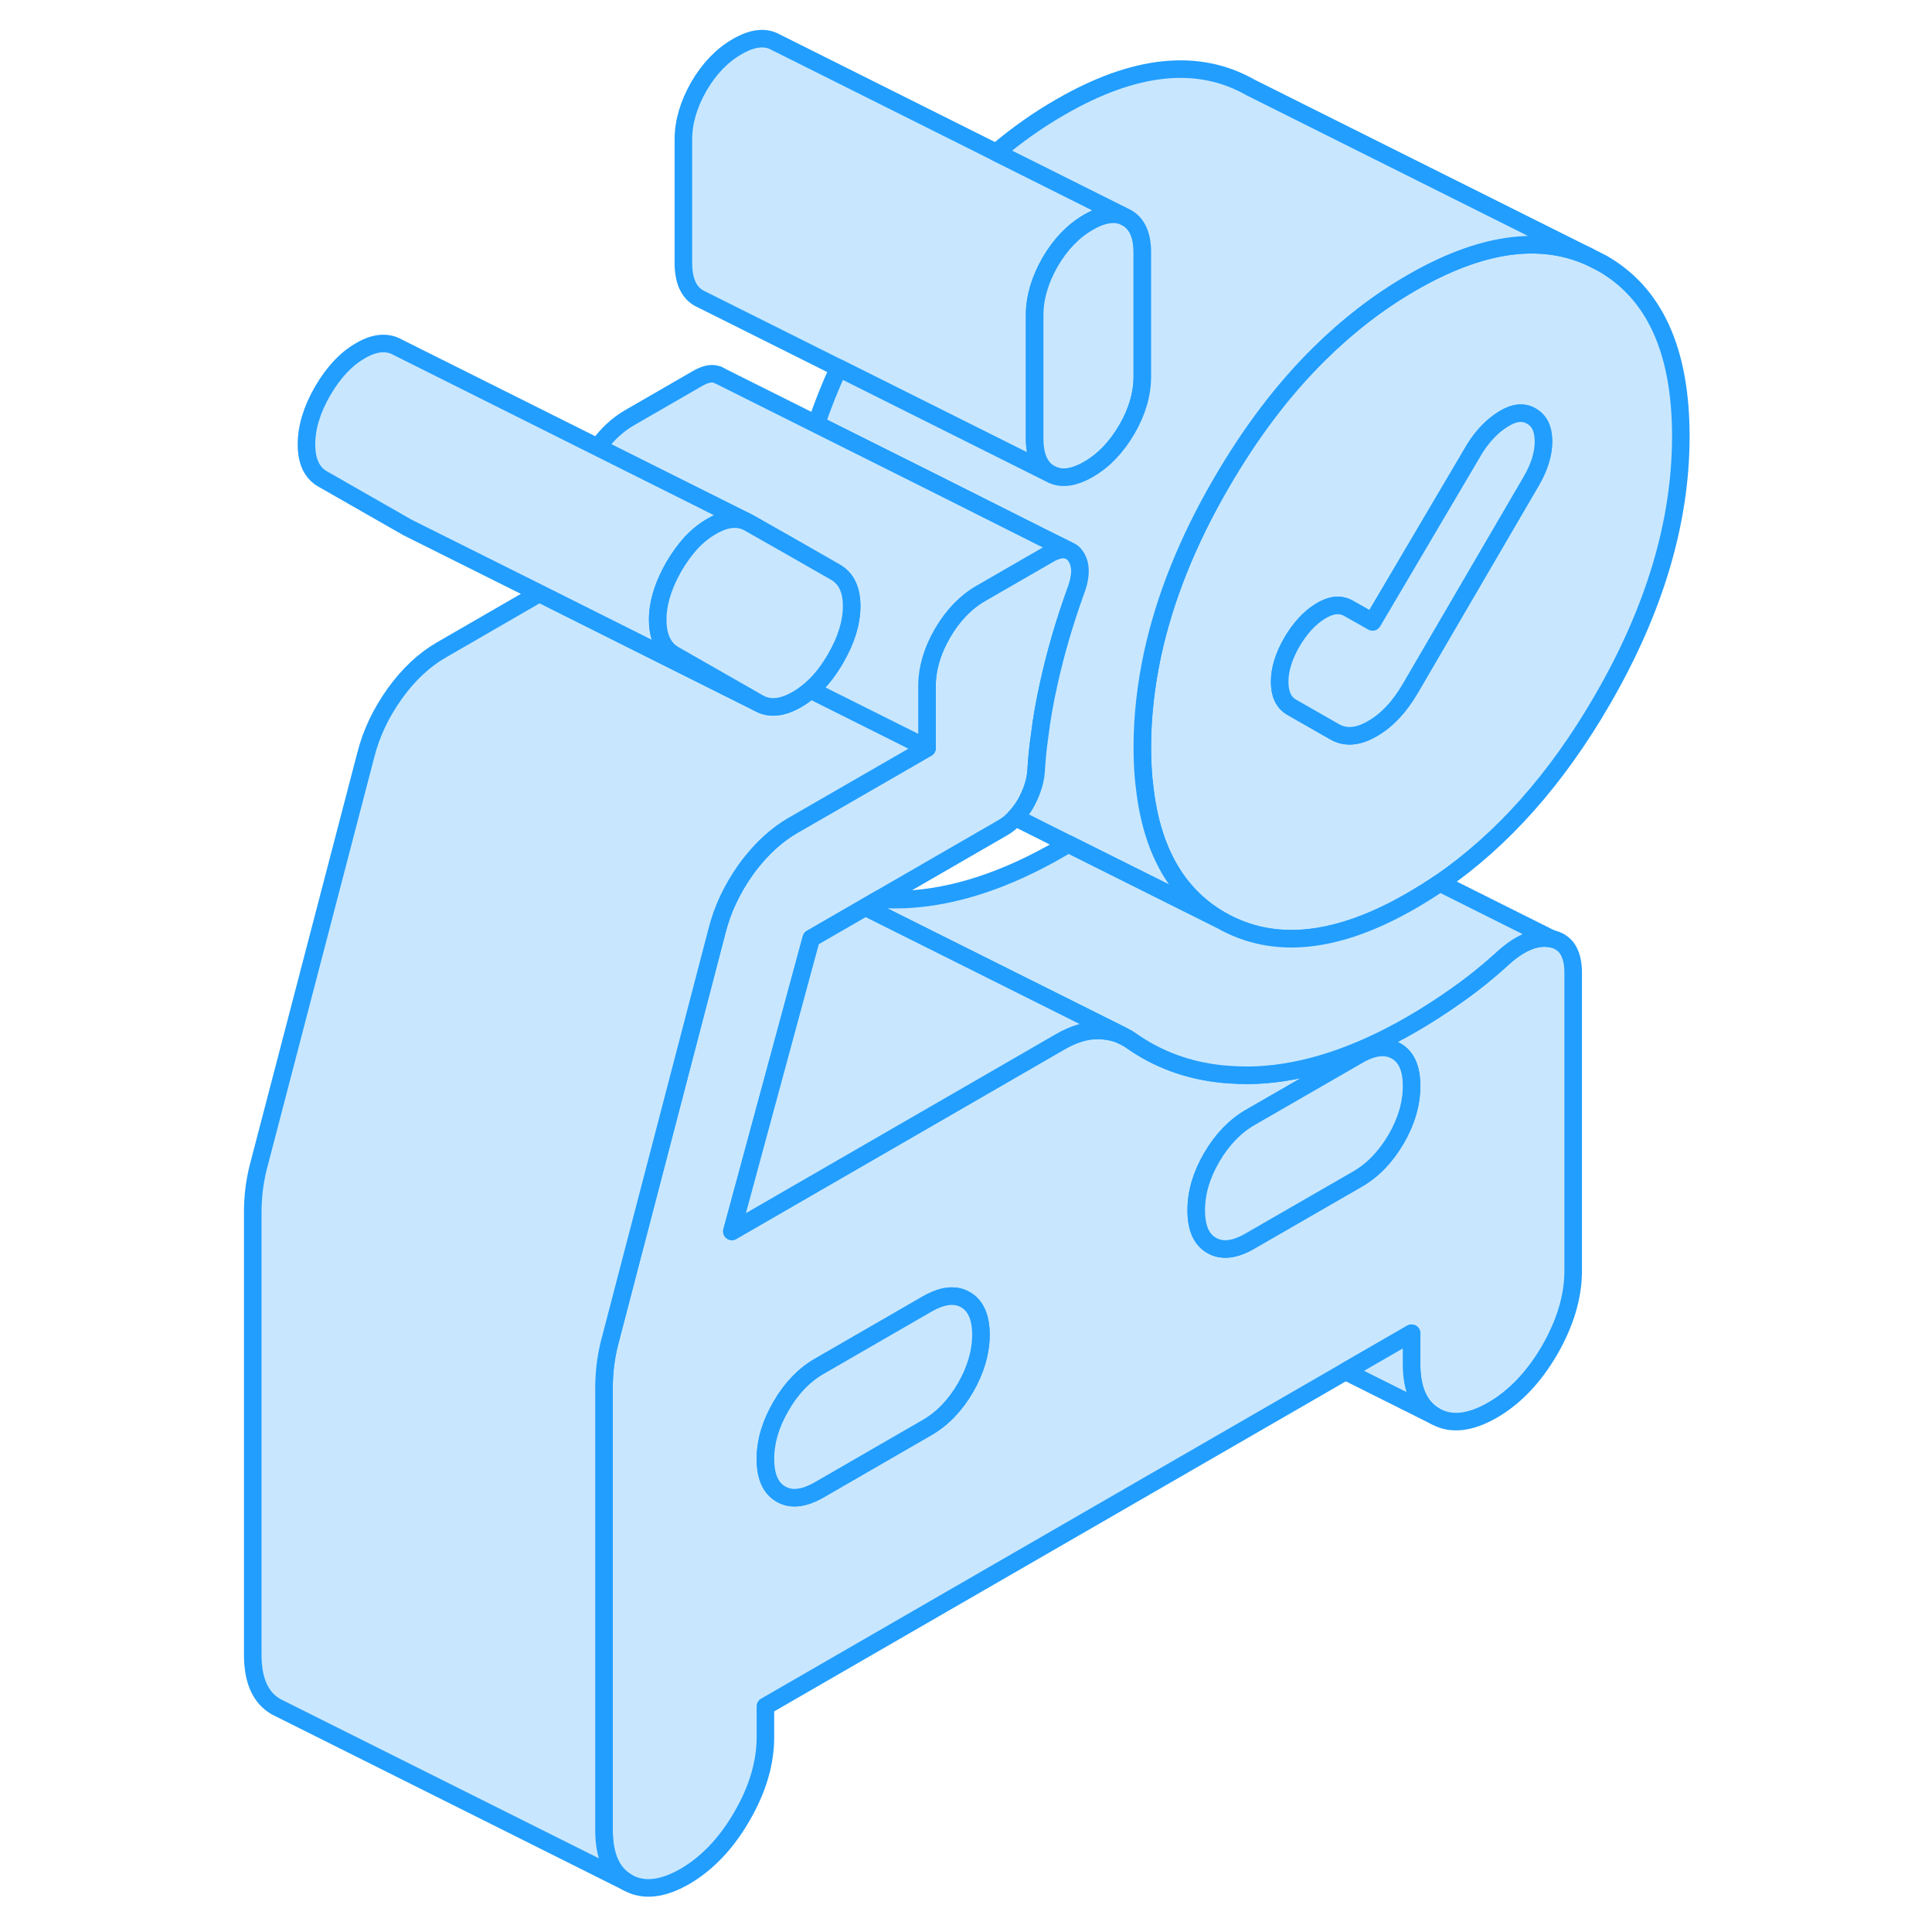 <svg width="48" height="48" viewBox="0 0 86 110" fill="#c8e7ff" xmlns="http://www.w3.org/2000/svg" stroke-width="1px" stroke-linecap="round" stroke-linejoin="round"><path d="M76.34 53.45C75.53 53.28 74.63 53.62 73.66 54.47C72.79 55.27 71.91 55.98 71.02 56.61C70.12 57.25 69.24 57.82 68.37 58.32C65.26 60.12 62.32 61.08 59.56 61.21C58.87 61.24 58.21 61.21 57.57 61.15C55.63 60.95 53.89 60.31 52.35 59.21C52.29 59.17 52.24 59.14 52.19 59.11L52.02 59.02L51.9 58.96C51.5 58.77 51.05 58.68 50.55 58.67C49.86 58.65 49.13 58.87 48.37 59.31L29.67 70.11L34.19 53.43L37.27 51.65L38.06 51.19L45.07 47.14C45.34 46.99 45.59 46.79 45.81 46.54C46.02 46.32 46.21 46.07 46.38 45.78C46.73 45.16 46.94 44.54 46.99 43.93C47.03 43.26 47.09 42.59 47.19 41.91C47.31 40.92 47.49 39.91 47.72 38.89C48.1 37.17 48.6 35.46 49.21 33.76C49.57 32.85 49.58 32.15 49.25 31.67C49.14 31.5 49 31.39 48.84 31.34L48.76 31.3C48.46 31.23 48.1 31.32 47.68 31.57L43.85 33.78C42.98 34.28 42.25 35.04 41.66 36.05C41.07 37.07 40.78 38.07 40.78 39.07V42.59L39.66 43.24L39.45 43.36L33.12 47.01C32.4 47.43 31.72 48 31.09 48.72C30.88 48.96 30.67 49.22 30.47 49.5C29.68 50.61 29.13 51.77 28.82 53.01L22.69 76.51C22.59 76.92 22.51 77.35 22.46 77.79C22.41 78.23 22.39 78.65 22.39 79.06V104.21C22.39 105.68 22.83 106.67 23.73 107.18C24.62 107.69 25.71 107.57 26.99 106.84C28.26 106.1 29.35 104.96 30.24 103.42C31.14 101.87 31.58 100.37 31.58 98.9V97.15L64.61 78.08L68.37 75.91V77.67C68.37 79.13 68.82 80.12 69.71 80.63C70.61 81.14 71.69 81.02 72.97 80.29C74.25 79.55 75.33 78.41 76.23 76.87C77.12 75.32 77.57 73.82 77.57 72.36V55.38C77.57 54.27 77.16 53.62 76.34 53.45ZM42.97 79.01C42.38 80.02 41.65 80.78 40.78 81.28L34.65 84.82C33.78 85.32 33.05 85.41 32.47 85.07C31.88 84.74 31.58 84.07 31.58 83.07C31.58 82.07 31.88 81.07 32.47 80.06C33.05 79.05 33.78 78.29 34.65 77.79L40.78 74.25C41.65 73.75 42.38 73.66 42.97 74C43.55 74.33 43.85 75 43.85 75.99C43.85 76.98 43.55 78 42.97 79.01ZM67.49 64.85C66.9 65.86 66.17 66.62 65.31 67.12L59.17 70.66C58.31 71.16 57.58 71.25 56.99 70.91C56.4 70.58 56.11 69.91 56.11 68.91C56.11 67.91 56.4 66.91 56.99 65.9C57.58 64.89 58.31 64.13 59.17 63.63L65.31 60.09C66.17 59.59 66.9 59.5 67.49 59.84C68.08 60.17 68.37 60.84 68.37 61.83C68.37 62.82 68.08 63.84 67.49 64.85Z" stroke="#229EFF" stroke-linejoin="round"/><path d="M43.85 75.99C43.85 76.99 43.55 78 42.97 79.01C42.38 80.02 41.65 80.78 40.78 81.28L34.65 84.82C33.78 85.32 33.05 85.41 32.47 85.07C31.88 84.74 31.58 84.07 31.58 83.07C31.58 82.07 31.88 81.07 32.47 80.06C33.05 79.05 33.78 78.29 34.65 77.79L40.78 74.25C41.65 73.75 42.38 73.66 42.97 74C43.55 74.33 43.85 75 43.85 75.99Z" stroke="#229EFF" stroke-linejoin="round"/><path d="M68.369 61.83C68.369 62.83 68.079 63.84 67.489 64.85C66.899 65.86 66.169 66.62 65.309 67.12L59.169 70.66C58.309 71.16 57.579 71.25 56.989 70.91C56.399 70.58 56.109 69.91 56.109 68.91C56.109 67.91 56.399 66.91 56.989 65.9C57.579 64.89 58.309 64.13 59.169 63.63L65.309 60.09C66.169 59.59 66.899 59.5 67.489 59.84C68.079 60.17 68.369 60.84 68.369 61.83Z" stroke="#229EFF" stroke-linejoin="round"/><path d="M51.979 12.31C51.419 12.09 50.759 12.2 49.979 12.65C49.109 13.15 48.379 13.91 47.789 14.92C47.209 15.94 46.909 16.94 46.909 17.94V24.97C46.909 25.97 47.209 26.64 47.789 26.97L43.309 24.73L35.749 20.95L27.969 17.06L27.789 16.97C27.209 16.64 26.909 15.97 26.909 14.97V7.94C26.909 6.94 27.209 5.94 27.789 4.92C28.379 3.91 29.109 3.15 29.979 2.65C30.849 2.15 31.569 2.07 32.159 2.4L44.719 8.68L51.979 12.31Z" stroke="#229EFF" stroke-linejoin="round"/><path d="M53.039 14.28V21.43C53.039 22.43 52.749 23.44 52.159 24.45C51.569 25.46 50.849 26.22 49.979 26.72C49.859 26.79 49.749 26.85 49.639 26.9C48.919 27.24 48.299 27.26 47.789 26.97C47.209 26.64 46.909 25.97 46.909 24.97V17.94C46.909 16.94 47.209 15.94 47.789 14.92C48.379 13.91 49.109 13.15 49.979 12.65C50.759 12.2 51.419 12.09 51.979 12.31L52.159 12.4C52.729 12.73 53.019 13.35 53.039 14.28Z" stroke="#229EFF" stroke-linejoin="round"/><path d="M79.219 14.99L78.469 14.61C75.629 13.35 72.259 13.85 68.369 16.1C66.499 17.18 64.749 18.53 63.119 20.14C61.059 22.17 59.199 24.63 57.529 27.51C55.609 30.81 54.309 34.07 53.619 37.25C53.239 39.04 53.039 40.8 53.039 42.54C53.039 43.37 53.079 44.16 53.179 44.9C53.599 48.49 55.049 50.98 57.529 52.4C57.539 52.41 57.559 52.41 57.569 52.42C60.549 54.1 64.149 53.72 68.369 51.28C68.919 50.96 69.449 50.63 69.979 50.27C73.529 47.83 76.619 44.36 79.219 39.87C82.209 34.72 83.699 29.71 83.699 24.84C83.699 19.97 82.209 16.69 79.219 14.99ZM75.189 27.38L68.299 39.19C67.679 40.25 66.969 41.01 66.149 41.48C65.329 41.96 64.619 42.02 63.999 41.67L61.549 40.27C61.089 40.01 60.859 39.52 60.859 38.82C60.859 38.12 61.089 37.37 61.549 36.57C62.009 35.78 62.549 35.19 63.159 34.81C63.769 34.43 64.309 34.37 64.769 34.63L66.149 35.41L71.969 25.54C72.429 24.81 72.969 24.25 73.579 23.87C74.199 23.48 74.729 23.42 75.189 23.69C75.649 23.95 75.879 24.43 75.879 25.13C75.879 25.83 75.649 26.59 75.189 27.38Z" stroke="#229EFF" stroke-linejoin="round"/><path d="M75.879 25.13C75.879 25.84 75.649 26.59 75.189 27.38L68.299 39.19C67.679 40.25 66.969 41.01 66.149 41.48C65.329 41.96 64.619 42.02 63.999 41.67L61.549 40.27C61.089 40.01 60.859 39.52 60.859 38.82C60.859 38.12 61.089 37.37 61.549 36.57C62.009 35.78 62.549 35.19 63.159 34.81C63.769 34.43 64.309 34.37 64.769 34.63L66.149 35.41L71.969 25.54C72.429 24.81 72.969 24.25 73.579 23.87C74.199 23.48 74.729 23.42 75.189 23.69C75.649 23.95 75.879 24.43 75.879 25.13Z" stroke="#229EFF" stroke-linejoin="round"/><path d="M78.469 14.61C75.629 13.35 72.26 13.85 68.37 16.1C66.499 17.18 64.749 18.53 63.12 20.14C61.059 22.17 59.2 24.63 57.529 27.51C55.609 30.81 54.309 34.07 53.62 37.25C53.239 39.04 53.039 40.8 53.039 42.54C53.039 43.37 53.08 44.16 53.179 44.9C53.599 48.49 55.05 50.98 57.529 52.4L48.819 48.05L45.809 46.54C46.02 46.32 46.209 46.07 46.38 45.78C46.73 45.16 46.94 44.54 46.989 43.93C47.029 43.26 47.09 42.59 47.19 41.91C47.309 40.92 47.489 39.91 47.719 38.89C48.099 37.17 48.599 35.46 49.209 33.76C49.569 32.85 49.58 32.15 49.249 31.67C49.139 31.5 48.999 31.39 48.84 31.34L48.76 31.3L47.289 30.57L41.12 27.47L34.48 24.15C34.83 23.09 35.26 22.02 35.749 20.95L43.309 24.73L47.789 26.97C48.3 27.26 48.919 27.24 49.639 26.9C49.749 26.85 49.859 26.79 49.98 26.72C50.849 26.22 51.569 25.46 52.16 24.45C52.749 23.44 53.039 22.43 53.039 21.43V14.28C53.02 13.35 52.73 12.73 52.16 12.4L51.98 12.31L44.719 8.68C45.88 7.69 47.099 6.83 48.37 6.1C52.609 3.65 56.23 3.28 59.219 4.99L78.469 14.61Z" stroke="#229EFF" stroke-linejoin="round"/><path d="M40.78 42.59L39.66 43.24L39.45 43.36L33.12 47.01C32.4 47.43 31.72 48 31.09 48.72C30.88 48.96 30.67 49.22 30.47 49.5C29.68 50.61 29.13 51.77 28.82 53.01L22.69 76.51C22.59 76.92 22.51 77.35 22.46 77.79C22.41 78.23 22.39 78.65 22.39 79.06V104.21C22.39 105.68 22.83 106.67 23.73 107.18L3.73 97.18C2.83 96.67 2.39 95.68 2.39 94.21V69.06C2.39 68.65 2.41 68.23 2.46 67.79C2.51 67.35 2.59 66.92 2.69 66.51L8.82 43.01C9.13 41.77 9.68 40.61 10.47 39.5C11.26 38.4 12.15 37.57 13.12 37.01L18.71 33.78L25.22 37.04L31.2 40.03C31.81 40.38 32.54 40.31 33.38 39.82C33.65 39.67 33.9 39.48 34.15 39.27L34.6 39.5L40.78 42.59Z" stroke="#229EFF" stroke-linejoin="round"/><path d="M48.76 31.3C48.46 31.23 48.1 31.32 47.68 31.57L43.85 33.78C42.98 34.28 42.25 35.04 41.66 36.05C41.07 37.07 40.78 38.07 40.78 39.07V42.59L34.6 39.5L34.15 39.27C34.22 39.21 34.29 39.14 34.37 39.07C34.81 38.65 35.21 38.12 35.57 37.5C36.18 36.45 36.49 35.45 36.49 34.51C36.49 33.57 36.18 32.93 35.57 32.58L33.09 31.16L30.66 29.78L30.46 29.68L27.84 28.37L22.04 25.47C22.55 24.74 23.16 24.18 23.85 23.78L27.68 21.57C28.2 21.26 28.62 21.2 28.94 21.38L34.48 24.15L41.12 27.47L47.29 30.57L48.76 31.3Z" stroke="#229EFF" stroke-linejoin="round"/><path d="M31.199 40.03L25.219 37.04L18.709 33.78L11.419 30.14L11.199 30.03L6.369 27.27C5.759 26.92 5.449 26.27 5.449 25.3C5.449 24.33 5.759 23.32 6.369 22.26C6.989 21.2 7.699 20.44 8.519 19.97C9.339 19.49 10.049 19.43 10.659 19.78L22.039 25.47L27.839 28.37L30.459 29.68C29.899 29.45 29.249 29.54 28.519 29.97C28.099 30.21 27.699 30.53 27.329 30.93C26.989 31.31 26.669 31.75 26.369 32.26C25.839 33.19 25.529 34.08 25.459 34.93C25.449 35.06 25.449 35.18 25.449 35.3C25.449 35.84 25.549 36.28 25.739 36.62C25.889 36.9 26.099 37.11 26.369 37.27L31.199 40.03Z" stroke="#229EFF" stroke-linejoin="round"/><path d="M36.489 34.51C36.489 35.45 36.179 36.45 35.569 37.5C35.209 38.12 34.809 38.65 34.369 39.07C34.289 39.14 34.219 39.21 34.149 39.27C33.899 39.48 33.649 39.67 33.379 39.82C32.539 40.31 31.809 40.38 31.199 40.03L26.369 37.27C26.099 37.11 25.889 36.9 25.739 36.62C25.549 36.28 25.449 35.84 25.449 35.3C25.449 35.18 25.449 35.06 25.459 34.93C25.529 34.08 25.839 33.19 26.369 32.26C26.669 31.75 26.989 31.31 27.329 30.93C27.699 30.53 28.099 30.21 28.519 29.97C29.249 29.54 29.899 29.45 30.459 29.68L30.659 29.78L33.089 31.16L35.569 32.58C36.179 32.93 36.489 33.57 36.489 34.51Z" stroke="#229EFF" stroke-linejoin="round"/><path d="M28.94 21.38L28.89 21.35" stroke="#229EFF" stroke-linejoin="round"/><path d="M76.34 53.45C75.529 53.28 74.629 53.62 73.659 54.47C72.79 55.27 71.909 55.98 71.019 56.61C70.12 57.25 69.24 57.82 68.37 58.32C65.26 60.12 62.319 61.08 59.559 61.21C58.87 61.24 58.209 61.21 57.569 61.15C55.63 60.95 53.889 60.31 52.349 59.21C52.289 59.17 52.239 59.14 52.19 59.11L52.02 59.02L51.9 58.96L37.27 51.65L38.059 51.19C38.55 51.23 39.05 51.23 39.559 51.21C42.319 51.08 45.26 50.12 48.37 48.32C48.52 48.23 48.669 48.14 48.819 48.05L57.529 52.4C57.529 52.4 57.559 52.41 57.569 52.42C60.55 54.1 64.15 53.72 68.37 51.28C68.919 50.96 69.45 50.63 69.98 50.27L76.34 53.45Z" stroke="#229EFF" stroke-linejoin="round"/><path d="M69.709 80.63L64.609 78.08L68.369 75.91V77.67C68.369 79.13 68.819 80.12 69.709 80.63Z" stroke="#229EFF" stroke-linejoin="round"/><path d="M51.9 58.96C51.5 58.77 51.05 58.68 50.55 58.67C49.86 58.65 49.13 58.87 48.37 59.31L29.67 70.11L34.19 53.43L37.27 51.65L51.9 58.96Z" stroke="#229EFF" stroke-linejoin="round"/></svg>